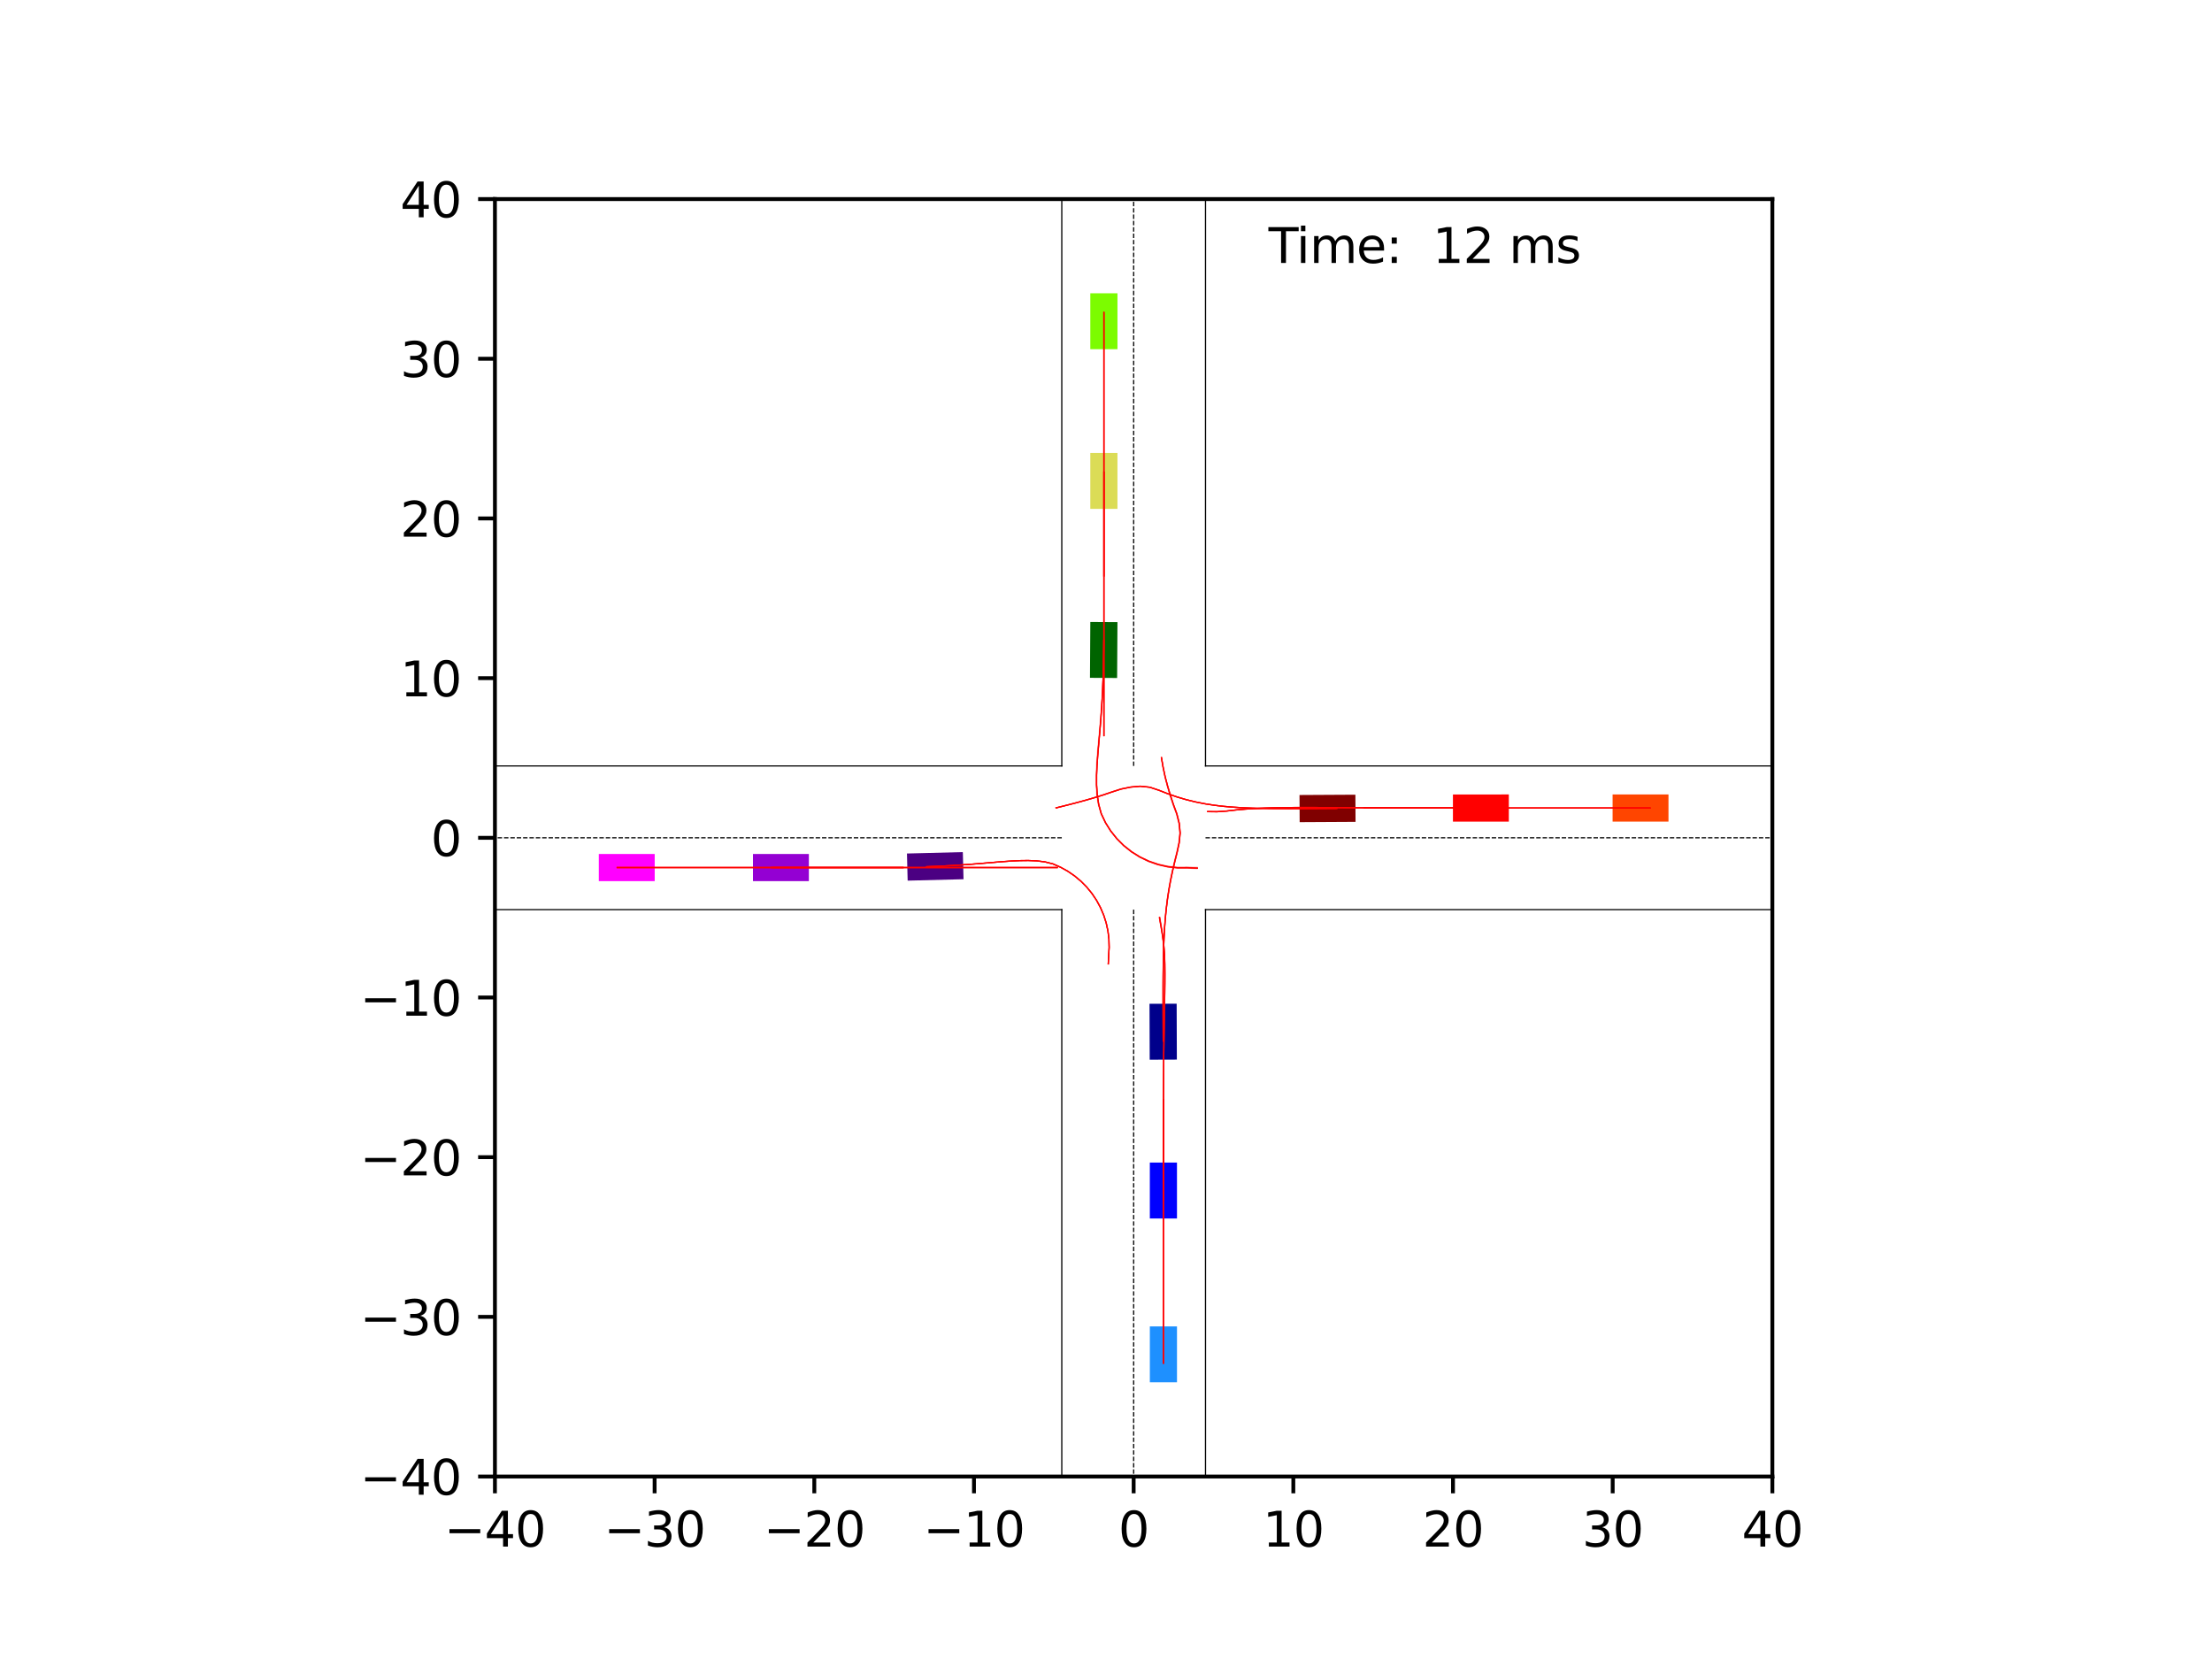 <?xml version="1.0" encoding="utf-8" standalone="no"?>
<!DOCTYPE svg PUBLIC "-//W3C//DTD SVG 1.1//EN"
  "http://www.w3.org/Graphics/SVG/1.1/DTD/svg11.dtd">
<svg xmlns:xlink="http://www.w3.org/1999/xlink" width="460.8pt" height="345.6pt" viewBox="0 0 460.8 345.6" xmlns="http://www.w3.org/2000/svg" version="1.1">
 <defs>
  <style type="text/css">*{stroke-linejoin: round; stroke-linecap: butt}</style>
 </defs>
 <g id="figure_1">
  <g id="patch_1">
   <path d="M 0 345.6 
L 460.8 345.6 
L 460.8 0 
L 0 0 
z
" style="fill: #ffffff"/>
  </g>
  <g id="axes_1">
   <g id="patch_2">
    <path d="M 103.104 307.584 
L 369.216 307.584 
L 369.216 41.472 
L 103.104 41.472 
z
" style="fill: #ffffff"/>
   </g>
   <g id="patch_3">
    <path d="M 245.161 220.734 
L 245.12 209.091 
L 239.465 209.111 
L 239.506 220.754 
z
" clip-path="url(#p05d1e39487)" style="fill: #00008b"/>
   </g>
   <g id="patch_4">
    <path d="M 282.353 165.55 
L 270.711 165.615 
L 270.743 171.27 
L 282.385 171.205 
z
" clip-path="url(#p05d1e39487)" style="fill: #800000"/>
   </g>
   <g id="patch_5">
    <path d="M 227.134 129.561 
L 227.062 141.203 
L 232.717 141.238 
L 232.788 129.596 
z
" clip-path="url(#p05d1e39487)" style="fill: #006400"/>
   </g>
   <g id="patch_6">
    <path d="M 189.081 183.454 
L 200.72 183.159 
L 200.576 177.506 
L 188.938 177.801 
z
" clip-path="url(#p05d1e39487)" style="fill: #4b0082"/>
   </g>
   <g id="patch_7">
    <path d="M 245.187 253.831 
L 245.185 242.188 
L 239.53 242.19 
L 239.532 253.832 
z
" clip-path="url(#p05d1e39487)" style="fill: #0000ff"/>
   </g>
   <g id="patch_8">
    <path d="M 314.315 165.501 
L 302.673 165.503 
L 302.674 171.157 
L 314.316 171.156 
z
" clip-path="url(#p05d1e39487)" style="fill: #ff0000"/>
   </g>
   <g id="patch_9">
    <path d="M 227.132 94.362 
L 227.132 106.004 
L 232.787 106.004 
L 232.787 94.362 
z
" clip-path="url(#p05d1e39487)" style="fill: #dbdc56"/>
   </g>
   <g id="patch_10">
    <path d="M 156.858 183.556 
L 168.5 183.556 
L 168.5 177.901 
L 156.858 177.901 
z
" clip-path="url(#p05d1e39487)" style="fill: #9400d3"/>
   </g>
   <g id="patch_11">
    <path d="M 245.188 287.958 
L 245.188 276.316 
L 239.533 276.316 
L 239.533 287.958 
z
" clip-path="url(#p05d1e39487)" style="fill: #1e90ff"/>
   </g>
   <g id="patch_12">
    <path d="M 347.576 165.5 
L 335.933 165.5 
L 335.933 171.155 
L 347.576 171.155 
z
" clip-path="url(#p05d1e39487)" style="fill: #ff4500"/>
   </g>
   <g id="patch_13">
    <path d="M 227.132 61.098 
L 227.132 72.74 
L 232.787 72.74 
L 232.787 61.098 
z
" clip-path="url(#p05d1e39487)" style="fill: #7cfc00"/>
   </g>
   <g id="patch_14">
    <path d="M 124.744 183.556 
L 136.387 183.556 
L 136.387 177.901 
L 124.744 177.901 
z
" clip-path="url(#p05d1e39487)" style="fill: #ff00ff"/>
   </g>
   <g id="matplotlib.axis_1">
    <g id="xtick_1">
     <g id="line2d_1">
      <defs>
       <path id="me1228e5b6a" d="M 0 0 
L 0 3.5 
" style="stroke: #000000; stroke-width: 0.8"/>
      </defs>
      <g>
       <use xlink:href="#me1228e5b6a" x="103.104" y="307.584" style="stroke: #000000; stroke-width: 0.8"/>
      </g>
     </g>
     <g id="text_1">
      <!-- −40 -->
      <g transform="translate(92.552 322.182) scale(0.1 -0.1)">
       <defs>
        <path id="DejaVuSans-2212" d="M 678 2272 
L 4684 2272 
L 4684 1741 
L 678 1741 
L 678 2272 
z
" transform="scale(0.016)"/>
        <path id="DejaVuSans-34" d="M 2419 4116 
L 825 1625 
L 2419 1625 
L 2419 4116 
z
M 2253 4666 
L 3047 4666 
L 3047 1625 
L 3713 1625 
L 3713 1100 
L 3047 1100 
L 3047 0 
L 2419 0 
L 2419 1100 
L 313 1100 
L 313 1709 
L 2253 4666 
z
" transform="scale(0.016)"/>
        <path id="DejaVuSans-30" d="M 2034 4250 
Q 1547 4250 1301 3770 
Q 1056 3291 1056 2328 
Q 1056 1369 1301 889 
Q 1547 409 2034 409 
Q 2525 409 2770 889 
Q 3016 1369 3016 2328 
Q 3016 3291 2770 3770 
Q 2525 4250 2034 4250 
z
M 2034 4750 
Q 2819 4750 3233 4129 
Q 3647 3509 3647 2328 
Q 3647 1150 3233 529 
Q 2819 -91 2034 -91 
Q 1250 -91 836 529 
Q 422 1150 422 2328 
Q 422 3509 836 4129 
Q 1250 4750 2034 4750 
z
" transform="scale(0.016)"/>
       </defs>
       <use xlink:href="#DejaVuSans-2212"/>
       <use xlink:href="#DejaVuSans-34" x="83.789"/>
       <use xlink:href="#DejaVuSans-30" x="147.412"/>
      </g>
     </g>
    </g>
    <g id="xtick_2">
     <g id="line2d_2">
      <g>
       <use xlink:href="#me1228e5b6a" x="136.368" y="307.584" style="stroke: #000000; stroke-width: 0.8"/>
      </g>
     </g>
     <g id="text_2">
      <!-- −30 -->
      <g transform="translate(125.816 322.182) scale(0.1 -0.1)">
       <defs>
        <path id="DejaVuSans-33" d="M 2597 2516 
Q 3050 2419 3304 2112 
Q 3559 1806 3559 1356 
Q 3559 666 3084 287 
Q 2609 -91 1734 -91 
Q 1441 -91 1130 -33 
Q 819 25 488 141 
L 488 750 
Q 750 597 1062 519 
Q 1375 441 1716 441 
Q 2309 441 2620 675 
Q 2931 909 2931 1356 
Q 2931 1769 2642 2001 
Q 2353 2234 1838 2234 
L 1294 2234 
L 1294 2753 
L 1863 2753 
Q 2328 2753 2575 2939 
Q 2822 3125 2822 3475 
Q 2822 3834 2567 4026 
Q 2313 4219 1838 4219 
Q 1578 4219 1281 4162 
Q 984 4106 628 3988 
L 628 4550 
Q 988 4650 1302 4700 
Q 1616 4750 1894 4750 
Q 2613 4750 3031 4423 
Q 3450 4097 3450 3541 
Q 3450 3153 3228 2886 
Q 3006 2619 2597 2516 
z
" transform="scale(0.016)"/>
       </defs>
       <use xlink:href="#DejaVuSans-2212"/>
       <use xlink:href="#DejaVuSans-33" x="83.789"/>
       <use xlink:href="#DejaVuSans-30" x="147.412"/>
      </g>
     </g>
    </g>
    <g id="xtick_3">
     <g id="line2d_3">
      <g>
       <use xlink:href="#me1228e5b6a" x="169.632" y="307.584" style="stroke: #000000; stroke-width: 0.8"/>
      </g>
     </g>
     <g id="text_3">
      <!-- −20 -->
      <g transform="translate(159.08 322.182) scale(0.1 -0.1)">
       <defs>
        <path id="DejaVuSans-32" d="M 1228 531 
L 3431 531 
L 3431 0 
L 469 0 
L 469 531 
Q 828 903 1448 1529 
Q 2069 2156 2228 2338 
Q 2531 2678 2651 2914 
Q 2772 3150 2772 3378 
Q 2772 3750 2511 3984 
Q 2250 4219 1831 4219 
Q 1534 4219 1204 4116 
Q 875 4013 500 3803 
L 500 4441 
Q 881 4594 1212 4672 
Q 1544 4750 1819 4750 
Q 2544 4750 2975 4387 
Q 3406 4025 3406 3419 
Q 3406 3131 3298 2873 
Q 3191 2616 2906 2266 
Q 2828 2175 2409 1742 
Q 1991 1309 1228 531 
z
" transform="scale(0.016)"/>
       </defs>
       <use xlink:href="#DejaVuSans-2212"/>
       <use xlink:href="#DejaVuSans-32" x="83.789"/>
       <use xlink:href="#DejaVuSans-30" x="147.412"/>
      </g>
     </g>
    </g>
    <g id="xtick_4">
     <g id="line2d_4">
      <g>
       <use xlink:href="#me1228e5b6a" x="202.896" y="307.584" style="stroke: #000000; stroke-width: 0.8"/>
      </g>
     </g>
     <g id="text_4">
      <!-- −10 -->
      <g transform="translate(192.344 322.182) scale(0.1 -0.1)">
       <defs>
        <path id="DejaVuSans-31" d="M 794 531 
L 1825 531 
L 1825 4091 
L 703 3866 
L 703 4441 
L 1819 4666 
L 2450 4666 
L 2450 531 
L 3481 531 
L 3481 0 
L 794 0 
L 794 531 
z
" transform="scale(0.016)"/>
       </defs>
       <use xlink:href="#DejaVuSans-2212"/>
       <use xlink:href="#DejaVuSans-31" x="83.789"/>
       <use xlink:href="#DejaVuSans-30" x="147.412"/>
      </g>
     </g>
    </g>
    <g id="xtick_5">
     <g id="line2d_5">
      <g>
       <use xlink:href="#me1228e5b6a" x="236.16" y="307.584" style="stroke: #000000; stroke-width: 0.8"/>
      </g>
     </g>
     <g id="text_5">
      <!-- 0 -->
      <g transform="translate(232.979 322.182) scale(0.1 -0.1)">
       <use xlink:href="#DejaVuSans-30"/>
      </g>
     </g>
    </g>
    <g id="xtick_6">
     <g id="line2d_6">
      <g>
       <use xlink:href="#me1228e5b6a" x="269.424" y="307.584" style="stroke: #000000; stroke-width: 0.8"/>
      </g>
     </g>
     <g id="text_6">
      <!-- 10 -->
      <g transform="translate(263.062 322.182) scale(0.1 -0.1)">
       <use xlink:href="#DejaVuSans-31"/>
       <use xlink:href="#DejaVuSans-30" x="63.623"/>
      </g>
     </g>
    </g>
    <g id="xtick_7">
     <g id="line2d_7">
      <g>
       <use xlink:href="#me1228e5b6a" x="302.688" y="307.584" style="stroke: #000000; stroke-width: 0.8"/>
      </g>
     </g>
     <g id="text_7">
      <!-- 20 -->
      <g transform="translate(296.325 322.182) scale(0.1 -0.1)">
       <use xlink:href="#DejaVuSans-32"/>
       <use xlink:href="#DejaVuSans-30" x="63.623"/>
      </g>
     </g>
    </g>
    <g id="xtick_8">
     <g id="line2d_8">
      <g>
       <use xlink:href="#me1228e5b6a" x="335.952" y="307.584" style="stroke: #000000; stroke-width: 0.8"/>
      </g>
     </g>
     <g id="text_8">
      <!-- 30 -->
      <g transform="translate(329.589 322.182) scale(0.1 -0.1)">
       <use xlink:href="#DejaVuSans-33"/>
       <use xlink:href="#DejaVuSans-30" x="63.623"/>
      </g>
     </g>
    </g>
    <g id="xtick_9">
     <g id="line2d_9">
      <g>
       <use xlink:href="#me1228e5b6a" x="369.216" y="307.584" style="stroke: #000000; stroke-width: 0.8"/>
      </g>
     </g>
     <g id="text_9">
      <!-- 40 -->
      <g transform="translate(362.853 322.182) scale(0.1 -0.1)">
       <use xlink:href="#DejaVuSans-34"/>
       <use xlink:href="#DejaVuSans-30" x="63.623"/>
      </g>
     </g>
    </g>
   </g>
   <g id="matplotlib.axis_2">
    <g id="ytick_1">
     <g id="line2d_10">
      <defs>
       <path id="m24e41f04d2" d="M 0 0 
L -3.5 0 
" style="stroke: #000000; stroke-width: 0.8"/>
      </defs>
      <g>
       <use xlink:href="#m24e41f04d2" x="103.104" y="307.584" style="stroke: #000000; stroke-width: 0.8"/>
      </g>
     </g>
     <g id="text_10">
      <!-- −40 -->
      <g transform="translate(74.999 311.383) scale(0.1 -0.1)">
       <use xlink:href="#DejaVuSans-2212"/>
       <use xlink:href="#DejaVuSans-34" x="83.789"/>
       <use xlink:href="#DejaVuSans-30" x="147.412"/>
      </g>
     </g>
    </g>
    <g id="ytick_2">
     <g id="line2d_11">
      <g>
       <use xlink:href="#m24e41f04d2" x="103.104" y="274.32" style="stroke: #000000; stroke-width: 0.8"/>
      </g>
     </g>
     <g id="text_11">
      <!-- −30 -->
      <g transform="translate(74.999 278.119) scale(0.1 -0.1)">
       <use xlink:href="#DejaVuSans-2212"/>
       <use xlink:href="#DejaVuSans-33" x="83.789"/>
       <use xlink:href="#DejaVuSans-30" x="147.412"/>
      </g>
     </g>
    </g>
    <g id="ytick_3">
     <g id="line2d_12">
      <g>
       <use xlink:href="#m24e41f04d2" x="103.104" y="241.056" style="stroke: #000000; stroke-width: 0.8"/>
      </g>
     </g>
     <g id="text_12">
      <!-- −20 -->
      <g transform="translate(74.999 244.855) scale(0.1 -0.1)">
       <use xlink:href="#DejaVuSans-2212"/>
       <use xlink:href="#DejaVuSans-32" x="83.789"/>
       <use xlink:href="#DejaVuSans-30" x="147.412"/>
      </g>
     </g>
    </g>
    <g id="ytick_4">
     <g id="line2d_13">
      <g>
       <use xlink:href="#m24e41f04d2" x="103.104" y="207.792" style="stroke: #000000; stroke-width: 0.8"/>
      </g>
     </g>
     <g id="text_13">
      <!-- −10 -->
      <g transform="translate(74.999 211.591) scale(0.1 -0.1)">
       <use xlink:href="#DejaVuSans-2212"/>
       <use xlink:href="#DejaVuSans-31" x="83.789"/>
       <use xlink:href="#DejaVuSans-30" x="147.412"/>
      </g>
     </g>
    </g>
    <g id="ytick_5">
     <g id="line2d_14">
      <g>
       <use xlink:href="#m24e41f04d2" x="103.104" y="174.528" style="stroke: #000000; stroke-width: 0.8"/>
      </g>
     </g>
     <g id="text_14">
      <!-- 0 -->
      <g transform="translate(89.742 178.327) scale(0.1 -0.1)">
       <use xlink:href="#DejaVuSans-30"/>
      </g>
     </g>
    </g>
    <g id="ytick_6">
     <g id="line2d_15">
      <g>
       <use xlink:href="#m24e41f04d2" x="103.104" y="141.264" style="stroke: #000000; stroke-width: 0.8"/>
      </g>
     </g>
     <g id="text_15">
      <!-- 10 -->
      <g transform="translate(83.379 145.063) scale(0.1 -0.1)">
       <use xlink:href="#DejaVuSans-31"/>
       <use xlink:href="#DejaVuSans-30" x="63.623"/>
      </g>
     </g>
    </g>
    <g id="ytick_7">
     <g id="line2d_16">
      <g>
       <use xlink:href="#m24e41f04d2" x="103.104" y="108" style="stroke: #000000; stroke-width: 0.8"/>
      </g>
     </g>
     <g id="text_16">
      <!-- 20 -->
      <g transform="translate(83.379 111.799) scale(0.1 -0.1)">
       <use xlink:href="#DejaVuSans-32"/>
       <use xlink:href="#DejaVuSans-30" x="63.623"/>
      </g>
     </g>
    </g>
    <g id="ytick_8">
     <g id="line2d_17">
      <g>
       <use xlink:href="#m24e41f04d2" x="103.104" y="74.736" style="stroke: #000000; stroke-width: 0.8"/>
      </g>
     </g>
     <g id="text_17">
      <!-- 30 -->
      <g transform="translate(83.379 78.535) scale(0.1 -0.1)">
       <use xlink:href="#DejaVuSans-33"/>
       <use xlink:href="#DejaVuSans-30" x="63.623"/>
      </g>
     </g>
    </g>
    <g id="ytick_9">
     <g id="line2d_18">
      <g>
       <use xlink:href="#m24e41f04d2" x="103.104" y="41.472" style="stroke: #000000; stroke-width: 0.8"/>
      </g>
     </g>
     <g id="text_18">
      <!-- 40 -->
      <g transform="translate(83.379 45.271) scale(0.1 -0.1)">
       <use xlink:href="#DejaVuSans-34"/>
       <use xlink:href="#DejaVuSans-30" x="63.623"/>
      </g>
     </g>
    </g>
   </g>
   <g id="line2d_19">
    <path d="M 251.129 346.6 
L 251.129 189.497 
" clip-path="url(#p05d1e39487)" style="fill: none; stroke: #000000; stroke-width: 0.25; stroke-linecap: square"/>
   </g>
   <g id="line2d_20">
    <path d="M 251.129 189.497 
L 417.449 189.497 
" clip-path="url(#p05d1e39487)" style="fill: none; stroke: #000000; stroke-width: 0.25; stroke-linecap: square"/>
   </g>
   <g id="line2d_21">
    <path d="M 417.449 159.559 
L 251.129 159.559 
" clip-path="url(#p05d1e39487)" style="fill: none; stroke: #000000; stroke-width: 0.25; stroke-linecap: square"/>
   </g>
   <g id="line2d_22">
    <path d="M 251.129 159.559 
L 251.129 -1 
" clip-path="url(#p05d1e39487)" style="fill: none; stroke: #000000; stroke-width: 0.25; stroke-linecap: square"/>
   </g>
   <g id="line2d_23">
    <path d="M 221.191 -1 
L 221.191 159.559 
" clip-path="url(#p05d1e39487)" style="fill: none; stroke: #000000; stroke-width: 0.25; stroke-linecap: square"/>
   </g>
   <g id="line2d_24">
    <path d="M 221.191 159.559 
L 54.871 159.559 
" clip-path="url(#p05d1e39487)" style="fill: none; stroke: #000000; stroke-width: 0.25; stroke-linecap: square"/>
   </g>
   <g id="line2d_25">
    <path d="M 54.871 189.497 
L 221.191 189.497 
" clip-path="url(#p05d1e39487)" style="fill: none; stroke: #000000; stroke-width: 0.25; stroke-linecap: square"/>
   </g>
   <g id="line2d_26">
    <path d="M 221.191 189.497 
L 221.191 346.6 
" clip-path="url(#p05d1e39487)" style="fill: none; stroke: #000000; stroke-width: 0.25; stroke-linecap: square"/>
   </g>
   <g id="line2d_27">
    <path d="M 251.129 174.528 
L 417.449 174.528 
" clip-path="url(#p05d1e39487)" style="fill: none; stroke-dasharray: 0.925,0.4; stroke-dashoffset: 0; stroke: #000000; stroke-width: 0.25"/>
   </g>
   <g id="line2d_28">
    <path d="M 236.16 159.559 
L 236.16 -1 
" clip-path="url(#p05d1e39487)" style="fill: none; stroke-dasharray: 0.925,0.4; stroke-dashoffset: 0; stroke: #000000; stroke-width: 0.25"/>
   </g>
   <g id="line2d_29">
    <path d="M 221.191 174.528 
L 54.871 174.528 
" clip-path="url(#p05d1e39487)" style="fill: none; stroke-dasharray: 0.925,0.4; stroke-dashoffset: 0; stroke: #000000; stroke-width: 0.25"/>
   </g>
   <g id="line2d_30">
    <path d="M 236.16 189.497 
L 236.16 346.6 
" clip-path="url(#p05d1e39487)" style="fill: none; stroke-dasharray: 0.925,0.4; stroke-dashoffset: 0; stroke: #000000; stroke-width: 0.25"/>
   </g>
   <g id="line2d_31">
    <path d="M 242.321 216.852 
L 242.313 214.922 
L 242.305 212.986 
L 242.297 211.044 
L 242.291 209.095 
L 242.287 207.141 
L 242.288 205.181 
L 242.295 203.217 
L 242.313 201.248 
L 242.343 199.275 
L 242.392 197.298 
L 242.465 195.318 
L 242.568 193.335 
L 242.709 191.351 
L 242.896 189.367 
L 243.131 187.385 
L 243.42 185.406 
L 243.766 183.434 
L 244.168 181.468 
L 244.619 179.51 
L 245.108 177.558 
L 245.537 175.589 
L 245.745 173.581 
L 245.564 171.569 
L 245.075 169.608 
L 244.372 167.711 
L 243.741 165.788 
L 243.167 163.847 
L 242.658 161.887 
L 242.256 159.903 
L 241.932 157.904 
" clip-path="url(#p05d1e39487)" style="fill: none; stroke: #ff0000; stroke-opacity: 0.2; stroke-width: 0.25; stroke-linecap: square"/>
   </g>
   <g id="line2d_32">
    <path d="M 242.321 216.852 
L 242.313 214.922 
L 242.306 212.986 
L 242.3 211.042 
L 242.296 209.092 
L 242.295 207.136 
L 242.298 205.174 
L 242.31 203.207 
L 242.332 201.235 
L 242.368 199.259 
L 242.424 197.279 
L 242.505 195.295 
L 242.617 193.309 
L 242.768 191.321 
L 242.965 189.334 
L 243.212 187.348 
L 243.513 185.366 
L 243.87 183.39 
L 244.281 181.421 
L 244.739 179.46 
L 245.231 177.503 
L 245.653 175.527 
L 245.851 173.514 
L 245.66 171.497 
L 245.165 169.532 
L 244.461 167.631 
L 243.819 165.707 
L 243.232 163.765 
L 242.707 161.805 
L 242.284 159.821 
L 241.939 157.821 
" clip-path="url(#p05d1e39487)" style="fill: none; stroke: #ff0000; stroke-opacity: 0.4; stroke-width: 0.25; stroke-linecap: square"/>
   </g>
   <g id="line2d_33">
    <path d="M 242.321 216.852 
L 242.313 214.922 
L 242.305 212.986 
L 242.298 211.043 
L 242.292 209.093 
L 242.289 207.138 
L 242.291 205.178 
L 242.301 203.212 
L 242.32 201.241 
L 242.354 199.267 
L 242.406 197.288 
L 242.484 195.306 
L 242.592 193.322 
L 242.74 191.336 
L 242.933 189.35 
L 243.176 187.367 
L 243.474 185.387 
L 243.827 183.413 
L 244.236 181.447 
L 244.692 179.487 
L 245.184 177.533 
L 245.607 175.561 
L 245.808 173.55 
L 245.617 171.537 
L 245.122 169.575 
L 244.421 167.675 
L 243.796 165.749 
L 243.225 163.805 
L 242.713 161.844 
L 242.299 159.86 
L 241.959 157.862 
" clip-path="url(#p05d1e39487)" style="fill: none; stroke: #ff0000; stroke-opacity: 0.6; stroke-width: 0.25; stroke-linecap: square"/>
   </g>
   <g id="line2d_34">
    <path d="M 242.321 216.852 
L 242.313 214.922 
L 242.306 212.986 
L 242.299 211.042 
L 242.294 209.092 
L 242.293 207.136 
L 242.296 205.174 
L 242.307 203.207 
L 242.329 201.236 
L 242.365 199.259 
L 242.421 197.279 
L 242.502 195.295 
L 242.615 193.309 
L 242.767 191.322 
L 242.965 189.334 
L 243.214 187.349 
L 243.517 185.368 
L 243.876 183.392 
L 244.29 181.424 
L 244.751 179.463 
L 245.246 177.508 
L 245.668 175.532 
L 245.867 173.519 
L 245.672 171.504 
L 245.177 169.539 
L 244.474 167.637 
L 243.834 165.713 
L 243.248 163.771 
L 242.724 161.811 
L 242.3 159.827 
L 241.951 157.829 
" clip-path="url(#p05d1e39487)" style="fill: none; stroke: #ff0000; stroke-opacity: 0.8; stroke-width: 0.25; stroke-linecap: square"/>
   </g>
   <g id="line2d_35">
    <path d="M 242.321 216.852 
L 242.313 214.922 
L 242.305 212.986 
L 242.298 211.042 
L 242.293 209.093 
L 242.291 207.137 
L 242.293 205.176 
L 242.303 203.209 
L 242.324 201.238 
L 242.359 199.263 
L 242.413 197.283 
L 242.492 195.3 
L 242.603 193.315 
L 242.753 191.328 
L 242.949 189.342 
L 243.195 187.357 
L 243.496 185.377 
L 243.853 183.402 
L 244.265 181.435 
L 244.725 179.475 
L 245.219 177.52 
L 245.643 175.546 
L 245.844 173.535 
L 245.653 171.52 
L 245.159 169.556 
L 244.46 167.655 
L 243.827 165.729 
L 243.248 163.786 
L 242.729 161.826 
L 242.308 159.843 
L 241.961 157.845 
" clip-path="url(#p05d1e39487)" style="fill: none; stroke: #ff0000; stroke-width: 0.25; stroke-linecap: square"/>
   </g>
   <g id="line2d_36">
    <path d="M 278.48 168.397 
L 276.548 168.41 
L 274.609 168.423 
L 272.664 168.435 
L 270.713 168.444 
L 268.757 168.45 
L 266.796 168.448 
L 264.83 168.436 
L 262.86 168.408 
L 260.887 168.357 
L 258.911 168.277 
L 256.932 168.157 
L 254.955 167.988 
L 252.979 167.756 
L 251.011 167.449 
L 249.054 167.06 
L 247.114 166.583 
L 245.196 166.012 
L 243.304 165.35 
L 241.439 164.607 
L 239.532 163.972 
L 237.531 163.761 
L 235.525 163.939 
L 233.549 164.337 
L 231.63 164.953 
L 229.722 165.608 
L 227.796 166.209 
L 225.858 166.771 
L 223.911 167.3 
L 221.957 167.804 
L 220 168.295 
" clip-path="url(#p05d1e39487)" style="fill: none; stroke: #ff0000; stroke-opacity: 0.2; stroke-width: 0.25; stroke-linecap: square"/>
   </g>
   <g id="line2d_37">
    <path d="M 278.48 168.397 
L 276.548 168.409 
L 274.609 168.421 
L 272.664 168.432 
L 270.712 168.44 
L 268.756 168.444 
L 266.795 168.442 
L 264.829 168.428 
L 262.858 168.399 
L 260.884 168.347 
L 258.908 168.267 
L 256.929 168.147 
L 254.951 167.977 
L 252.975 167.747 
L 251.006 167.442 
L 249.048 167.057 
L 247.106 166.584 
L 245.185 166.02 
L 243.29 165.366 
L 241.422 164.632 
L 239.516 163.993 
L 237.516 163.771 
L 235.51 163.946 
L 233.534 164.342 
L 231.614 164.955 
L 229.706 165.609 
L 227.78 166.209 
L 225.842 166.771 
L 223.895 167.301 
L 221.942 167.808 
L 219.985 168.301 
" clip-path="url(#p05d1e39487)" style="fill: none; stroke: #ff0000; stroke-opacity: 0.4; stroke-width: 0.25; stroke-linecap: square"/>
   </g>
   <g id="line2d_38">
    <path d="M 278.48 168.397 
L 276.548 168.41 
L 274.609 168.422 
L 272.664 168.433 
L 270.713 168.441 
L 268.757 168.446 
L 266.797 168.443 
L 264.831 168.43 
L 262.862 168.4 
L 260.889 168.349 
L 258.913 168.268 
L 256.935 168.147 
L 254.958 167.978 
L 252.983 167.746 
L 251.016 167.441 
L 249.059 167.055 
L 247.118 166.581 
L 245.199 166.016 
L 243.306 165.362 
L 241.438 164.63 
L 239.532 163.997 
L 237.531 163.79 
L 235.527 163.971 
L 233.554 164.375 
L 231.636 164.994 
L 229.727 165.641 
L 227.801 166.234 
L 225.862 166.79 
L 223.915 167.313 
L 221.96 167.812 
L 220.003 168.298 
" clip-path="url(#p05d1e39487)" style="fill: none; stroke: #ff0000; stroke-opacity: 0.6; stroke-width: 0.25; stroke-linecap: square"/>
   </g>
   <g id="line2d_39">
    <path d="M 278.48 168.397 
L 276.548 168.41 
L 274.609 168.423 
L 272.664 168.434 
L 270.713 168.444 
L 268.757 168.449 
L 266.796 168.447 
L 264.831 168.435 
L 262.861 168.406 
L 260.888 168.355 
L 258.911 168.275 
L 256.934 168.155 
L 254.956 167.985 
L 252.981 167.753 
L 251.013 167.446 
L 249.056 167.059 
L 247.116 166.584 
L 245.197 166.016 
L 243.304 165.359 
L 241.437 164.622 
L 239.531 163.987 
L 237.53 163.778 
L 235.525 163.96 
L 233.551 164.36 
L 231.631 164.976 
L 229.722 165.624 
L 227.796 166.22 
L 225.857 166.779 
L 223.91 167.306 
L 221.956 167.809 
L 219.999 168.3 
" clip-path="url(#p05d1e39487)" style="fill: none; stroke: #ff0000; stroke-opacity: 0.8; stroke-width: 0.25; stroke-linecap: square"/>
   </g>
   <g id="line2d_40">
    <path d="M 278.48 168.397 
L 276.548 168.41 
L 274.609 168.422 
L 272.664 168.434 
L 270.713 168.443 
L 268.758 168.448 
L 266.797 168.446 
L 264.832 168.433 
L 262.862 168.405 
L 260.89 168.354 
L 258.914 168.273 
L 256.937 168.154 
L 254.959 167.985 
L 252.985 167.754 
L 251.018 167.449 
L 249.061 167.063 
L 247.121 166.59 
L 245.202 166.024 
L 243.309 165.369 
L 241.443 164.635 
L 239.537 164.003 
L 237.536 163.798 
L 235.532 163.98 
L 233.559 164.383 
L 231.642 165.003 
L 229.732 165.647 
L 227.805 166.239 
L 225.867 166.793 
L 223.919 167.315 
L 221.965 167.812 
L 220.007 168.298 
" clip-path="url(#p05d1e39487)" style="fill: none; stroke: #ff0000; stroke-width: 0.25; stroke-linecap: square"/>
   </g>
   <g id="line2d_41">
    <path d="M 229.947 133.411 
L 229.918 135.399 
L 229.877 137.391 
L 229.822 139.384 
L 229.749 141.38 
L 229.658 143.377 
L 229.546 145.376 
L 229.414 147.377 
L 229.26 149.38 
L 229.089 151.384 
L 228.905 153.39 
L 228.718 155.398 
L 228.541 157.411 
L 228.393 159.43 
L 228.302 161.455 
L 228.304 163.486 
L 228.44 165.515 
L 228.758 167.527 
L 229.322 169.488 
L 230.217 171.324 
L 231.316 173.049 
L 232.602 174.641 
L 234.061 176.081 
L 235.673 177.349 
L 237.419 178.429 
L 239.277 179.308 
L 241.223 179.971 
L 243.233 180.411 
L 245.28 180.621 
L 247.338 180.598 
L 249.397 180.635 
" clip-path="url(#p05d1e39487)" style="fill: none; stroke: #ff0000; stroke-opacity: 0.2; stroke-width: 0.25; stroke-linecap: square"/>
   </g>
   <g id="line2d_42">
    <path d="M 229.947 133.411 
L 229.927 135.4 
L 229.897 137.391 
L 229.854 139.385 
L 229.796 141.381 
L 229.72 143.379 
L 229.623 145.379 
L 229.505 147.381 
L 229.366 149.384 
L 229.208 151.389 
L 229.036 153.396 
L 228.858 155.406 
L 228.687 157.419 
L 228.542 159.438 
L 228.45 161.463 
L 228.446 163.493 
L 228.569 165.524 
L 228.867 167.539 
L 229.404 169.507 
L 230.261 171.361 
L 231.339 173.099 
L 232.607 174.707 
L 234.048 176.164 
L 235.646 177.451 
L 237.378 178.553 
L 239.225 179.454 
L 241.163 180.143 
L 243.167 180.609 
L 245.212 180.846 
L 247.271 180.849 
L 249.329 180.936 
" clip-path="url(#p05d1e39487)" style="fill: none; stroke: #ff0000; stroke-opacity: 0.4; stroke-width: 0.25; stroke-linecap: square"/>
   </g>
   <g id="line2d_43">
    <path d="M 229.947 133.411 
L 229.924 135.4 
L 229.892 137.391 
L 229.846 139.385 
L 229.785 141.381 
L 229.705 143.379 
L 229.605 145.38 
L 229.484 147.382 
L 229.342 149.385 
L 229.181 151.391 
L 229.007 153.398 
L 228.828 155.408 
L 228.658 157.423 
L 228.514 159.442 
L 228.425 161.468 
L 228.426 163.5 
L 228.557 165.53 
L 228.866 167.544 
L 229.417 169.509 
L 230.294 171.355 
L 231.385 173.086 
L 232.666 174.684 
L 234.119 176.13 
L 235.727 177.405 
L 237.469 178.493 
L 239.323 179.379 
L 241.267 180.053 
L 243.275 180.503 
L 245.321 180.725 
L 247.381 180.713 
L 249.438 180.803 
" clip-path="url(#p05d1e39487)" style="fill: none; stroke: #ff0000; stroke-opacity: 0.6; stroke-width: 0.25; stroke-linecap: square"/>
   </g>
   <g id="line2d_44">
    <path d="M 229.947 133.411 
L 229.926 135.4 
L 229.896 137.391 
L 229.852 139.385 
L 229.793 141.382 
L 229.716 143.38 
L 229.619 145.381 
L 229.5 147.384 
L 229.36 149.389 
L 229.202 151.395 
L 229.03 153.403 
L 228.851 155.414 
L 228.681 157.429 
L 228.537 159.45 
L 228.446 161.477 
L 228.444 163.509 
L 228.57 165.541 
L 228.873 167.557 
L 229.416 169.525 
L 230.284 171.377 
L 231.369 173.112 
L 232.643 174.717 
L 234.091 176.17 
L 235.694 177.452 
L 237.434 178.546 
L 239.288 179.436 
L 241.232 180.112 
L 243.24 180.565 
L 245.288 180.79 
L 247.348 180.784 
L 249.406 180.881 
" clip-path="url(#p05d1e39487)" style="fill: none; stroke: #ff0000; stroke-opacity: 0.8; stroke-width: 0.25; stroke-linecap: square"/>
   </g>
   <g id="line2d_45">
    <path d="M 229.947 133.411 
L 229.925 135.4 
L 229.894 137.391 
L 229.85 139.385 
L 229.79 141.381 
L 229.712 143.38 
L 229.614 145.381 
L 229.495 147.383 
L 229.354 149.387 
L 229.196 151.393 
L 229.023 153.401 
L 228.845 155.412 
L 228.675 157.427 
L 228.532 159.447 
L 228.443 161.474 
L 228.443 163.505 
L 228.572 165.536 
L 228.879 167.551 
L 229.427 169.518 
L 230.301 171.366 
L 231.389 173.099 
L 232.666 174.701 
L 234.116 176.15 
L 235.721 177.429 
L 237.461 178.521 
L 239.315 179.411 
L 241.258 180.087 
L 243.265 180.539 
L 245.312 180.761 
L 247.372 180.75 
L 249.429 180.851 
" clip-path="url(#p05d1e39487)" style="fill: none; stroke: #ff0000; stroke-width: 0.25; stroke-linecap: square"/>
   </g>
   <g id="line2d_46">
    <path d="M 193.043 180.55 
L 194.829 180.48 
L 196.61 180.398 
L 198.387 180.301 
L 200.159 180.189 
L 201.926 180.062 
L 203.689 179.923 
L 205.447 179.776 
L 207.201 179.627 
L 208.951 179.484 
L 210.7 179.362 
L 212.446 179.279 
L 214.191 179.257 
L 215.931 179.33 
L 217.655 179.542 
L 219.337 179.965 
L 220.922 180.661 
L 222.433 181.501 
L 223.854 182.478 
L 225.176 183.584 
L 226.385 184.808 
L 227.472 186.139 
L 228.429 187.565 
L 229.246 189.073 
L 229.916 190.651 
L 230.435 192.284 
L 230.798 193.958 
L 231.001 195.658 
L 231.044 197.369 
L 230.974 199.079 
L 230.872 200.787 
" clip-path="url(#p05d1e39487)" style="fill: none; stroke: #ff0000; stroke-opacity: 0.2; stroke-width: 0.25; stroke-linecap: square"/>
   </g>
   <g id="line2d_47">
    <path d="M 193.043 180.55 
L 194.829 180.48 
L 196.61 180.398 
L 198.387 180.302 
L 200.159 180.19 
L 201.927 180.064 
L 203.69 179.926 
L 205.448 179.779 
L 207.202 179.63 
L 208.953 179.487 
L 210.701 179.365 
L 212.448 179.28 
L 214.193 179.257 
L 215.933 179.329 
L 217.658 179.541 
L 219.341 179.964 
L 220.926 180.66 
L 222.437 181.5 
L 223.859 182.478 
L 225.181 183.584 
L 226.39 184.808 
L 227.478 186.14 
L 228.434 187.566 
L 229.251 189.075 
L 229.921 190.654 
L 230.44 192.287 
L 230.802 193.962 
L 231.007 195.662 
L 231.05 197.374 
L 230.957 199.083 
L 230.868 200.793 
" clip-path="url(#p05d1e39487)" style="fill: none; stroke: #ff0000; stroke-opacity: 0.4; stroke-width: 0.25; stroke-linecap: square"/>
   </g>
   <g id="line2d_48">
    <path d="M 193.043 180.55 
L 194.829 180.48 
L 196.61 180.399 
L 198.387 180.302 
L 200.159 180.191 
L 201.927 180.065 
L 203.69 179.927 
L 205.448 179.78 
L 207.202 179.63 
L 208.953 179.488 
L 210.702 179.365 
L 212.449 179.28 
L 214.194 179.257 
L 215.934 179.329 
L 217.659 179.541 
L 219.341 179.964 
L 220.928 180.659 
L 222.438 181.499 
L 223.861 182.477 
L 225.183 183.583 
L 226.393 184.807 
L 227.481 186.138 
L 228.438 187.564 
L 229.255 189.073 
L 229.927 190.651 
L 230.446 192.285 
L 230.81 193.959 
L 231.013 195.66 
L 231.056 197.371 
L 230.959 199.081 
L 230.872 200.791 
" clip-path="url(#p05d1e39487)" style="fill: none; stroke: #ff0000; stroke-opacity: 0.6; stroke-width: 0.25; stroke-linecap: square"/>
   </g>
   <g id="line2d_49">
    <path d="M 193.043 180.55 
L 194.829 180.48 
L 196.61 180.399 
L 198.387 180.303 
L 200.159 180.191 
L 201.927 180.066 
L 203.69 179.927 
L 205.448 179.781 
L 207.202 179.631 
L 208.953 179.489 
L 210.702 179.366 
L 212.449 179.281 
L 214.194 179.258 
L 215.934 179.329 
L 217.66 179.541 
L 219.342 179.964 
L 220.929 180.658 
L 222.44 181.497 
L 223.862 182.475 
L 225.184 183.582 
L 226.393 184.806 
L 227.48 186.138 
L 228.436 187.565 
L 229.253 189.075 
L 229.924 190.653 
L 230.443 192.287 
L 230.807 193.961 
L 231.011 195.662 
L 231.055 197.374 
L 230.954 199.083 
L 230.869 200.793 
" clip-path="url(#p05d1e39487)" style="fill: none; stroke: #ff0000; stroke-opacity: 0.8; stroke-width: 0.25; stroke-linecap: square"/>
   </g>
   <g id="line2d_50">
    <path d="M 193.043 180.55 
L 194.829 180.48 
L 196.61 180.399 
L 198.387 180.303 
L 200.159 180.192 
L 201.927 180.066 
L 203.69 179.928 
L 205.448 179.781 
L 207.203 179.632 
L 208.954 179.489 
L 210.702 179.366 
L 212.449 179.281 
L 214.195 179.258 
L 215.935 179.329 
L 217.66 179.54 
L 219.343 179.963 
L 220.93 180.655 
L 222.442 181.495 
L 223.864 182.472 
L 225.186 183.579 
L 226.395 184.804 
L 227.483 186.136 
L 228.439 187.563 
L 229.256 189.072 
L 229.927 190.651 
L 230.447 192.284 
L 230.811 193.958 
L 231.017 195.659 
L 231.062 197.371 
L 230.957 199.08 
L 230.874 200.791 
" clip-path="url(#p05d1e39487)" style="fill: none; stroke: #ff0000; stroke-width: 0.25; stroke-linecap: square"/>
   </g>
   <g id="line2d_51">
    <path d="M 242.359 249.956 
L 242.358 248.01 
L 242.358 246.061 
L 242.357 244.108 
L 242.356 242.153 
L 242.356 240.195 
L 242.357 238.235 
L 242.357 236.274 
L 242.359 234.312 
L 242.362 232.35 
L 242.366 230.386 
L 242.373 228.423 
L 242.381 226.459 
L 242.392 224.496 
L 242.405 222.534 
L 242.422 220.572 
L 242.443 218.611 
L 242.467 216.651 
L 242.494 214.692 
L 242.524 212.734 
L 242.556 210.777 
L 242.587 208.822 
L 242.614 206.867 
L 242.633 204.914 
L 242.639 202.962 
L 242.624 201.01 
L 242.579 199.06 
L 242.416 197.117 
L 242.188 195.181 
L 241.894 193.254 
L 241.576 191.331 
" clip-path="url(#p05d1e39487)" style="fill: none; stroke: #ff0000; stroke-opacity: 0.2; stroke-width: 0.25; stroke-linecap: square"/>
   </g>
   <g id="line2d_52">
    <path d="M 242.359 249.956 
L 242.359 248.01 
L 242.358 246.06 
L 242.358 244.106 
L 242.358 242.149 
L 242.358 240.189 
L 242.358 238.227 
L 242.359 236.263 
L 242.361 234.297 
L 242.364 232.33 
L 242.368 230.361 
L 242.374 228.392 
L 242.382 226.423 
L 242.393 224.453 
L 242.407 222.484 
L 242.424 220.514 
L 242.444 218.545 
L 242.469 216.577 
L 242.496 214.609 
L 242.527 212.641 
L 242.56 210.675 
L 242.592 208.709 
L 242.621 206.743 
L 242.643 204.779 
L 242.651 202.815 
L 242.638 200.852 
L 242.594 198.89 
L 242.444 196.933 
L 242.227 194.983 
L 241.941 193.043 
L 241.623 191.107 
" clip-path="url(#p05d1e39487)" style="fill: none; stroke: #ff0000; stroke-opacity: 0.4; stroke-width: 0.25; stroke-linecap: square"/>
   </g>
   <g id="line2d_53">
    <path d="M 242.359 249.956 
L 242.359 248.01 
L 242.358 246.06 
L 242.357 244.107 
L 242.357 242.15 
L 242.357 240.191 
L 242.358 238.23 
L 242.359 236.267 
L 242.361 234.302 
L 242.364 232.337 
L 242.369 230.37 
L 242.376 228.403 
L 242.385 226.436 
L 242.397 224.469 
L 242.412 222.501 
L 242.43 220.535 
L 242.453 218.568 
L 242.479 216.603 
L 242.51 214.638 
L 242.543 212.674 
L 242.578 210.711 
L 242.612 208.748 
L 242.642 206.787 
L 242.664 204.826 
L 242.669 202.866 
L 242.651 200.907 
L 242.598 198.949 
L 242.429 196.999 
L 242.186 195.056 
L 241.866 193.125 
L 241.525 191.198 
" clip-path="url(#p05d1e39487)" style="fill: none; stroke: #ff0000; stroke-opacity: 0.6; stroke-width: 0.25; stroke-linecap: square"/>
   </g>
   <g id="line2d_54">
    <path d="M 242.359 249.956 
L 242.359 248.01 
L 242.358 246.06 
L 242.358 244.106 
L 242.357 242.15 
L 242.357 240.19 
L 242.358 238.228 
L 242.359 236.264 
L 242.361 234.298 
L 242.364 232.331 
L 242.369 230.363 
L 242.375 228.395 
L 242.384 226.426 
L 242.395 224.456 
L 242.41 222.487 
L 242.428 220.518 
L 242.45 218.55 
L 242.476 216.582 
L 242.506 214.615 
L 242.539 212.648 
L 242.573 210.682 
L 242.607 208.717 
L 242.638 206.752 
L 242.66 204.788 
L 242.668 202.825 
L 242.653 200.863 
L 242.604 198.901 
L 242.443 196.947 
L 242.21 195 
L 241.901 193.063 
L 241.568 191.131 
" clip-path="url(#p05d1e39487)" style="fill: none; stroke: #ff0000; stroke-opacity: 0.8; stroke-width: 0.25; stroke-linecap: square"/>
   </g>
   <g id="line2d_55">
    <path d="M 242.359 249.956 
L 242.359 248.01 
L 242.358 246.06 
L 242.358 244.107 
L 242.357 242.15 
L 242.357 240.19 
L 242.358 238.229 
L 242.359 236.265 
L 242.361 234.3 
L 242.364 232.334 
L 242.369 230.366 
L 242.376 228.398 
L 242.384 226.43 
L 242.396 224.462 
L 242.411 222.494 
L 242.43 220.526 
L 242.452 218.558 
L 242.478 216.591 
L 242.509 214.625 
L 242.542 212.659 
L 242.577 210.695 
L 242.611 208.731 
L 242.642 206.768 
L 242.664 204.805 
L 242.671 202.843 
L 242.654 200.882 
L 242.603 198.922 
L 242.436 196.97 
L 242.197 195.025 
L 241.88 193.091 
L 241.542 191.161 
" clip-path="url(#p05d1e39487)" style="fill: none; stroke: #ff0000; stroke-width: 0.25; stroke-linecap: square"/>
   </g>
   <g id="line2d_56">
    <path d="M 310.477 168.329 
L 308.495 168.329 
L 306.514 168.329 
L 304.534 168.329 
L 302.556 168.328 
L 300.58 168.327 
L 298.604 168.326 
L 296.63 168.323 
L 294.658 168.32 
L 292.687 168.316 
L 290.717 168.31 
L 288.748 168.303 
L 286.781 168.295 
L 284.815 168.285 
L 282.85 168.275 
L 280.887 168.263 
L 278.925 168.25 
L 276.964 168.238 
L 275.004 168.228 
L 273.045 168.22 
L 271.087 168.219 
L 269.13 168.225 
L 267.174 168.244 
L 265.219 168.28 
L 263.266 168.337 
L 261.314 168.423 
L 259.364 168.544 
L 257.417 168.707 
L 255.476 168.919 
L 253.528 169.057 
L 251.575 169.038 
" clip-path="url(#p05d1e39487)" style="fill: none; stroke: #ff0000; stroke-opacity: 0.2; stroke-width: 0.25; stroke-linecap: square"/>
   </g>
   <g id="line2d_57">
    <path d="M 310.477 168.329 
L 308.495 168.329 
L 306.514 168.329 
L 304.534 168.329 
L 302.557 168.328 
L 300.58 168.327 
L 298.605 168.326 
L 296.631 168.323 
L 294.659 168.32 
L 292.688 168.315 
L 290.718 168.309 
L 288.75 168.302 
L 286.783 168.293 
L 284.817 168.283 
L 282.853 168.271 
L 280.889 168.258 
L 278.928 168.245 
L 276.967 168.233 
L 275.007 168.222 
L 273.049 168.214 
L 271.091 168.212 
L 269.135 168.219 
L 267.18 168.24 
L 265.225 168.277 
L 263.272 168.338 
L 261.321 168.428 
L 259.372 168.555 
L 257.426 168.726 
L 255.486 168.949 
L 253.539 169.096 
L 251.586 169.083 
" clip-path="url(#p05d1e39487)" style="fill: none; stroke: #ff0000; stroke-opacity: 0.4; stroke-width: 0.25; stroke-linecap: square"/>
   </g>
   <g id="line2d_58">
    <path d="M 310.477 168.329 
L 308.495 168.329 
L 306.514 168.329 
L 304.534 168.329 
L 302.556 168.328 
L 300.58 168.327 
L 298.605 168.325 
L 296.631 168.323 
L 294.658 168.319 
L 292.687 168.315 
L 290.717 168.309 
L 288.748 168.302 
L 286.781 168.293 
L 284.815 168.283 
L 282.851 168.271 
L 280.887 168.259 
L 278.925 168.246 
L 276.964 168.234 
L 275.004 168.223 
L 273.045 168.216 
L 271.088 168.215 
L 269.131 168.223 
L 267.175 168.244 
L 265.22 168.282 
L 263.266 168.344 
L 261.314 168.435 
L 259.365 168.563 
L 257.419 168.734 
L 255.479 168.957 
L 253.53 169.093 
L 251.577 169.068 
" clip-path="url(#p05d1e39487)" style="fill: none; stroke: #ff0000; stroke-opacity: 0.6; stroke-width: 0.25; stroke-linecap: square"/>
   </g>
   <g id="line2d_59">
    <path d="M 310.477 168.329 
L 308.495 168.329 
L 306.514 168.329 
L 304.534 168.329 
L 302.557 168.328 
L 300.58 168.327 
L 298.605 168.325 
L 296.631 168.323 
L 294.659 168.319 
L 292.688 168.315 
L 290.718 168.309 
L 288.75 168.301 
L 286.783 168.292 
L 284.817 168.282 
L 282.853 168.27 
L 280.889 168.257 
L 278.928 168.244 
L 276.967 168.231 
L 275.007 168.22 
L 273.049 168.213 
L 271.091 168.211 
L 269.135 168.219 
L 267.179 168.24 
L 265.225 168.278 
L 263.272 168.341 
L 261.32 168.433 
L 259.372 168.563 
L 257.426 168.737 
L 255.487 168.963 
L 253.539 169.105 
L 251.586 169.085 
" clip-path="url(#p05d1e39487)" style="fill: none; stroke: #ff0000; stroke-opacity: 0.8; stroke-width: 0.25; stroke-linecap: square"/>
   </g>
   <g id="line2d_60">
    <path d="M 310.477 168.329 
L 308.495 168.329 
L 306.514 168.329 
L 304.534 168.329 
L 302.556 168.328 
L 300.58 168.327 
L 298.605 168.325 
L 296.631 168.323 
L 294.658 168.319 
L 292.687 168.315 
L 290.718 168.309 
L 288.749 168.301 
L 286.782 168.292 
L 284.816 168.282 
L 282.852 168.27 
L 280.889 168.258 
L 278.927 168.245 
L 276.966 168.232 
L 275.006 168.221 
L 273.048 168.214 
L 271.09 168.213 
L 269.133 168.221 
L 267.178 168.242 
L 265.223 168.281 
L 263.27 168.344 
L 261.318 168.437 
L 259.369 168.566 
L 257.424 168.74 
L 255.484 168.966 
L 253.536 169.103 
L 251.583 169.078 
" clip-path="url(#p05d1e39487)" style="fill: none; stroke: #ff0000; stroke-width: 0.25; stroke-linecap: square"/>
   </g>
   <g id="line2d_61">
    <path d="M 229.96 98.353 
L 229.96 100.183 
L 229.96 102.012 
L 229.96 103.842 
L 229.96 105.672 
L 229.96 107.501 
L 229.96 109.331 
L 229.96 111.16 
L 229.96 112.99 
L 229.96 114.819 
L 229.96 116.649 
L 229.96 118.478 
L 229.96 120.308 
L 229.96 122.137 
L 229.96 123.967 
L 229.96 125.796 
L 229.96 127.626 
L 229.96 129.455 
L 229.96 131.285 
L 229.96 133.114 
L 229.96 134.944 
L 229.96 136.773 
L 229.96 138.603 
L 229.96 140.432 
L 229.96 142.262 
L 229.96 144.091 
L 229.96 145.921 
L 229.96 147.75 
L 229.96 149.58 
L 229.96 151.41 
L 229.96 153.239 
" clip-path="url(#p05d1e39487)" style="fill: none; stroke: #ff0000; stroke-opacity: 0.2; stroke-width: 0.25; stroke-linecap: square"/>
   </g>
   <g id="line2d_62">
    <path d="M 229.96 98.353 
L 229.96 100.183 
L 229.96 102.012 
L 229.96 103.842 
L 229.96 105.672 
L 229.96 107.501 
L 229.96 109.331 
L 229.96 111.16 
L 229.96 112.99 
L 229.96 114.819 
L 229.96 116.649 
L 229.96 118.478 
L 229.96 120.308 
L 229.96 122.137 
L 229.96 123.967 
L 229.96 125.796 
L 229.96 127.626 
L 229.96 129.455 
L 229.96 131.285 
L 229.96 133.114 
L 229.96 134.944 
L 229.96 136.773 
L 229.96 138.603 
L 229.96 140.432 
L 229.96 142.262 
L 229.96 144.091 
L 229.96 145.921 
L 229.96 147.75 
L 229.96 149.58 
L 229.96 151.41 
L 229.96 153.239 
" clip-path="url(#p05d1e39487)" style="fill: none; stroke: #ff0000; stroke-opacity: 0.4; stroke-width: 0.25; stroke-linecap: square"/>
   </g>
   <g id="line2d_63">
    <path d="M 229.96 98.353 
L 229.96 100.183 
L 229.96 102.012 
L 229.96 103.842 
L 229.96 105.672 
L 229.96 107.501 
L 229.96 109.331 
L 229.96 111.16 
L 229.96 112.99 
L 229.96 114.819 
L 229.96 116.649 
L 229.96 118.478 
L 229.96 120.308 
L 229.96 122.137 
L 229.96 123.967 
L 229.96 125.796 
L 229.96 127.626 
L 229.96 129.455 
L 229.96 131.285 
L 229.96 133.114 
L 229.96 134.944 
L 229.96 136.773 
L 229.96 138.603 
L 229.96 140.432 
L 229.96 142.262 
L 229.96 144.091 
L 229.96 145.921 
L 229.96 147.75 
L 229.96 149.58 
L 229.96 151.41 
L 229.96 153.239 
" clip-path="url(#p05d1e39487)" style="fill: none; stroke: #ff0000; stroke-opacity: 0.6; stroke-width: 0.25; stroke-linecap: square"/>
   </g>
   <g id="line2d_64">
    <path d="M 229.96 98.353 
L 229.96 100.183 
L 229.96 102.012 
L 229.96 103.842 
L 229.96 105.672 
L 229.96 107.501 
L 229.96 109.331 
L 229.96 111.16 
L 229.96 112.99 
L 229.96 114.819 
L 229.96 116.649 
L 229.96 118.478 
L 229.96 120.308 
L 229.96 122.137 
L 229.96 123.967 
L 229.96 125.796 
L 229.96 127.626 
L 229.96 129.455 
L 229.96 131.285 
L 229.96 133.114 
L 229.96 134.944 
L 229.96 136.773 
L 229.96 138.603 
L 229.96 140.432 
L 229.96 142.262 
L 229.96 144.091 
L 229.96 145.921 
L 229.96 147.75 
L 229.96 149.58 
L 229.96 151.41 
L 229.96 153.239 
" clip-path="url(#p05d1e39487)" style="fill: none; stroke: #ff0000; stroke-opacity: 0.8; stroke-width: 0.25; stroke-linecap: square"/>
   </g>
   <g id="line2d_65">
    <path d="M 229.96 98.353 
L 229.96 100.183 
L 229.96 102.012 
L 229.96 103.842 
L 229.96 105.672 
L 229.96 107.501 
L 229.96 109.331 
L 229.96 111.16 
L 229.96 112.99 
L 229.96 114.819 
L 229.96 116.649 
L 229.96 118.478 
L 229.96 120.308 
L 229.96 122.137 
L 229.96 123.967 
L 229.96 125.796 
L 229.96 127.626 
L 229.96 129.455 
L 229.96 131.285 
L 229.96 133.114 
L 229.96 134.944 
L 229.96 136.773 
L 229.96 138.603 
L 229.96 140.432 
L 229.96 142.262 
L 229.96 144.091 
L 229.96 145.921 
L 229.96 147.75 
L 229.96 149.58 
L 229.96 151.41 
L 229.96 153.239 
" clip-path="url(#p05d1e39487)" style="fill: none; stroke: #ff0000; stroke-width: 0.25; stroke-linecap: square"/>
   </g>
   <g id="line2d_66">
    <path d="M 160.732 180.728 
L 162.679 180.728 
L 164.632 180.728 
L 166.589 180.728 
L 168.552 180.728 
L 170.518 180.728 
L 172.488 180.728 
L 174.462 180.728 
L 176.439 180.728 
L 178.418 180.728 
L 180.399 180.728 
L 182.383 180.728 
L 184.369 180.728 
L 186.356 180.728 
L 188.344 180.728 
L 190.334 180.728 
L 192.325 180.728 
L 194.316 180.728 
L 196.308 180.728 
L 198.301 180.728 
L 200.294 180.728 
L 202.288 180.728 
L 204.282 180.728 
L 206.276 180.728 
L 208.271 180.728 
L 210.265 180.728 
L 212.26 180.728 
L 214.255 180.728 
L 216.249 180.728 
L 218.244 180.728 
L 220.239 180.728 
" clip-path="url(#p05d1e39487)" style="fill: none; stroke: #ff0000; stroke-opacity: 0.2; stroke-width: 0.25; stroke-linecap: square"/>
   </g>
   <g id="line2d_67">
    <path d="M 160.732 180.728 
L 162.679 180.728 
L 164.632 180.728 
L 166.589 180.728 
L 168.552 180.728 
L 170.518 180.728 
L 172.488 180.728 
L 174.462 180.728 
L 176.438 180.728 
L 178.417 180.728 
L 180.399 180.728 
L 182.382 180.728 
L 184.367 180.728 
L 186.354 180.728 
L 188.343 180.728 
L 190.332 180.728 
L 192.322 180.728 
L 194.314 180.728 
L 196.306 180.728 
L 198.298 180.728 
L 200.291 180.728 
L 202.284 180.728 
L 204.278 180.728 
L 206.272 180.728 
L 208.266 180.728 
L 210.26 180.728 
L 212.254 180.728 
L 214.249 180.728 
L 216.243 180.728 
L 218.238 180.728 
L 220.232 180.728 
" clip-path="url(#p05d1e39487)" style="fill: none; stroke: #ff0000; stroke-opacity: 0.4; stroke-width: 0.25; stroke-linecap: square"/>
   </g>
   <g id="line2d_68">
    <path d="M 160.732 180.728 
L 162.679 180.728 
L 164.632 180.728 
L 166.589 180.728 
L 168.552 180.728 
L 170.518 180.728 
L 172.488 180.728 
L 174.462 180.728 
L 176.438 180.728 
L 178.418 180.728 
L 180.399 180.728 
L 182.383 180.728 
L 184.368 180.728 
L 186.355 180.728 
L 188.344 180.728 
L 190.333 180.728 
L 192.324 180.728 
L 194.315 180.728 
L 196.307 180.728 
L 198.3 180.728 
L 200.293 180.728 
L 202.286 180.728 
L 204.28 180.728 
L 206.274 180.728 
L 208.269 180.728 
L 210.263 180.728 
L 212.257 180.728 
L 214.252 180.728 
L 216.247 180.728 
L 218.241 180.728 
L 220.236 180.728 
" clip-path="url(#p05d1e39487)" style="fill: none; stroke: #ff0000; stroke-opacity: 0.6; stroke-width: 0.25; stroke-linecap: square"/>
   </g>
   <g id="line2d_69">
    <path d="M 160.732 180.728 
L 162.679 180.728 
L 164.632 180.728 
L 166.589 180.728 
L 168.552 180.728 
L 170.518 180.728 
L 172.488 180.728 
L 174.462 180.728 
L 176.438 180.728 
L 178.417 180.728 
L 180.399 180.728 
L 182.382 180.728 
L 184.368 180.728 
L 186.355 180.728 
L 188.343 180.728 
L 190.332 180.728 
L 192.323 180.728 
L 194.314 180.728 
L 196.306 180.728 
L 198.299 180.728 
L 200.292 180.728 
L 202.285 180.728 
L 204.279 180.728 
L 206.273 180.728 
L 208.267 180.728 
L 210.261 180.728 
L 212.256 180.728 
L 214.25 180.728 
L 216.245 180.728 
L 218.239 180.728 
L 220.234 180.728 
" clip-path="url(#p05d1e39487)" style="fill: none; stroke: #ff0000; stroke-opacity: 0.8; stroke-width: 0.25; stroke-linecap: square"/>
   </g>
   <g id="line2d_70">
    <path d="M 160.732 180.728 
L 162.679 180.728 
L 164.632 180.728 
L 166.589 180.728 
L 168.552 180.728 
L 170.518 180.728 
L 172.488 180.728 
L 174.462 180.728 
L 176.438 180.728 
L 178.417 180.728 
L 180.399 180.728 
L 182.383 180.728 
L 184.368 180.728 
L 186.355 180.728 
L 188.343 180.728 
L 190.333 180.728 
L 192.323 180.728 
L 194.315 180.728 
L 196.307 180.728 
L 198.299 180.728 
L 200.292 180.728 
L 202.286 180.728 
L 204.28 180.728 
L 206.274 180.728 
L 208.268 180.728 
L 210.262 180.728 
L 212.257 180.728 
L 214.251 180.728 
L 216.246 180.728 
L 218.24 180.728 
L 220.235 180.728 
" clip-path="url(#p05d1e39487)" style="fill: none; stroke: #ff0000; stroke-width: 0.25; stroke-linecap: square"/>
   </g>
   <g id="line2d_71">
    <path d="M 242.36 283.967 
L 242.36 282.137 
L 242.36 280.308 
L 242.36 278.478 
L 242.36 276.648 
L 242.36 274.819 
L 242.36 272.989 
L 242.36 271.16 
L 242.36 269.33 
L 242.36 267.501 
L 242.36 265.671 
L 242.36 263.842 
L 242.36 262.012 
L 242.36 260.183 
L 242.36 258.353 
L 242.36 256.524 
L 242.36 254.694 
L 242.36 252.865 
L 242.36 251.035 
L 242.36 249.206 
L 242.36 247.376 
L 242.36 245.547 
L 242.36 243.717 
L 242.36 241.888 
L 242.36 240.058 
L 242.36 238.229 
L 242.36 236.399 
L 242.36 234.57 
L 242.36 232.74 
L 242.36 230.91 
L 242.36 229.081 
" clip-path="url(#p05d1e39487)" style="fill: none; stroke: #ff0000; stroke-opacity: 0.2; stroke-width: 0.25; stroke-linecap: square"/>
   </g>
   <g id="line2d_72">
    <path d="M 242.36 283.967 
L 242.36 282.137 
L 242.36 280.308 
L 242.36 278.478 
L 242.36 276.648 
L 242.36 274.819 
L 242.36 272.989 
L 242.36 271.16 
L 242.36 269.33 
L 242.36 267.501 
L 242.36 265.671 
L 242.36 263.842 
L 242.36 262.012 
L 242.36 260.183 
L 242.36 258.353 
L 242.36 256.524 
L 242.36 254.694 
L 242.36 252.865 
L 242.36 251.035 
L 242.36 249.206 
L 242.36 247.376 
L 242.36 245.547 
L 242.36 243.717 
L 242.36 241.888 
L 242.36 240.058 
L 242.36 238.229 
L 242.36 236.399 
L 242.36 234.57 
L 242.36 232.74 
L 242.36 230.91 
L 242.36 229.081 
" clip-path="url(#p05d1e39487)" style="fill: none; stroke: #ff0000; stroke-opacity: 0.4; stroke-width: 0.25; stroke-linecap: square"/>
   </g>
   <g id="line2d_73">
    <path d="M 242.36 283.967 
L 242.36 282.137 
L 242.36 280.308 
L 242.36 278.478 
L 242.36 276.648 
L 242.36 274.819 
L 242.36 272.989 
L 242.36 271.16 
L 242.36 269.33 
L 242.36 267.501 
L 242.36 265.671 
L 242.36 263.842 
L 242.36 262.012 
L 242.36 260.183 
L 242.36 258.353 
L 242.36 256.524 
L 242.36 254.694 
L 242.36 252.865 
L 242.36 251.035 
L 242.36 249.206 
L 242.36 247.376 
L 242.36 245.547 
L 242.36 243.717 
L 242.36 241.888 
L 242.36 240.058 
L 242.36 238.229 
L 242.36 236.399 
L 242.36 234.57 
L 242.36 232.74 
L 242.36 230.91 
L 242.36 229.081 
" clip-path="url(#p05d1e39487)" style="fill: none; stroke: #ff0000; stroke-opacity: 0.6; stroke-width: 0.25; stroke-linecap: square"/>
   </g>
   <g id="line2d_74">
    <path d="M 242.36 283.967 
L 242.36 282.137 
L 242.36 280.308 
L 242.36 278.478 
L 242.36 276.648 
L 242.36 274.819 
L 242.36 272.989 
L 242.36 271.16 
L 242.36 269.33 
L 242.36 267.501 
L 242.36 265.671 
L 242.36 263.842 
L 242.36 262.012 
L 242.36 260.183 
L 242.36 258.353 
L 242.36 256.524 
L 242.36 254.694 
L 242.36 252.865 
L 242.36 251.035 
L 242.36 249.206 
L 242.36 247.376 
L 242.36 245.547 
L 242.36 243.717 
L 242.36 241.888 
L 242.36 240.058 
L 242.36 238.229 
L 242.36 236.399 
L 242.36 234.57 
L 242.36 232.74 
L 242.36 230.91 
L 242.36 229.081 
" clip-path="url(#p05d1e39487)" style="fill: none; stroke: #ff0000; stroke-opacity: 0.8; stroke-width: 0.25; stroke-linecap: square"/>
   </g>
   <g id="line2d_75">
    <path d="M 242.36 283.967 
L 242.36 282.137 
L 242.36 280.308 
L 242.36 278.478 
L 242.36 276.648 
L 242.36 274.819 
L 242.36 272.989 
L 242.36 271.16 
L 242.36 269.33 
L 242.36 267.501 
L 242.36 265.671 
L 242.36 263.842 
L 242.36 262.012 
L 242.36 260.183 
L 242.36 258.353 
L 242.36 256.524 
L 242.36 254.694 
L 242.36 252.865 
L 242.36 251.035 
L 242.36 249.206 
L 242.36 247.376 
L 242.36 245.547 
L 242.36 243.717 
L 242.36 241.888 
L 242.36 240.058 
L 242.36 238.229 
L 242.36 236.399 
L 242.36 234.57 
L 242.36 232.74 
L 242.36 230.91 
L 242.36 229.081 
" clip-path="url(#p05d1e39487)" style="fill: none; stroke: #ff0000; stroke-width: 0.25; stroke-linecap: square"/>
   </g>
   <g id="line2d_76">
    <path d="M 343.739 168.328 
L 341.755 168.328 
L 339.77 168.328 
L 337.786 168.328 
L 335.801 168.328 
L 333.817 168.328 
L 331.832 168.328 
L 329.848 168.328 
L 327.863 168.328 
L 325.879 168.328 
L 323.894 168.328 
L 321.91 168.328 
L 319.926 168.328 
L 317.941 168.328 
L 315.957 168.328 
L 313.972 168.328 
L 311.988 168.328 
L 310.003 168.328 
L 308.019 168.328 
L 306.034 168.328 
L 304.05 168.328 
L 302.065 168.328 
L 300.081 168.328 
L 298.096 168.328 
L 296.112 168.328 
L 294.127 168.328 
L 292.143 168.328 
L 290.158 168.328 
L 288.174 168.328 
L 286.19 168.328 
L 284.205 168.328 
" clip-path="url(#p05d1e39487)" style="fill: none; stroke: #ff0000; stroke-opacity: 0.2; stroke-width: 0.25; stroke-linecap: square"/>
   </g>
   <g id="line2d_77">
    <path d="M 343.739 168.328 
L 341.755 168.328 
L 339.77 168.328 
L 337.786 168.328 
L 335.801 168.328 
L 333.817 168.328 
L 331.832 168.328 
L 329.848 168.328 
L 327.863 168.328 
L 325.879 168.328 
L 323.894 168.328 
L 321.91 168.328 
L 319.926 168.328 
L 317.941 168.328 
L 315.957 168.328 
L 313.972 168.328 
L 311.988 168.328 
L 310.003 168.328 
L 308.019 168.328 
L 306.034 168.328 
L 304.05 168.328 
L 302.065 168.328 
L 300.081 168.328 
L 298.096 168.328 
L 296.112 168.328 
L 294.127 168.328 
L 292.143 168.328 
L 290.158 168.328 
L 288.174 168.328 
L 286.19 168.328 
L 284.205 168.328 
" clip-path="url(#p05d1e39487)" style="fill: none; stroke: #ff0000; stroke-opacity: 0.4; stroke-width: 0.25; stroke-linecap: square"/>
   </g>
   <g id="line2d_78">
    <path d="M 343.739 168.328 
L 341.755 168.328 
L 339.77 168.328 
L 337.786 168.328 
L 335.801 168.328 
L 333.817 168.328 
L 331.832 168.328 
L 329.848 168.328 
L 327.863 168.328 
L 325.879 168.328 
L 323.894 168.328 
L 321.91 168.328 
L 319.926 168.328 
L 317.941 168.328 
L 315.957 168.328 
L 313.972 168.328 
L 311.988 168.328 
L 310.003 168.328 
L 308.019 168.328 
L 306.034 168.328 
L 304.05 168.328 
L 302.065 168.328 
L 300.081 168.328 
L 298.096 168.328 
L 296.112 168.328 
L 294.127 168.328 
L 292.143 168.328 
L 290.158 168.328 
L 288.174 168.328 
L 286.19 168.328 
L 284.205 168.328 
" clip-path="url(#p05d1e39487)" style="fill: none; stroke: #ff0000; stroke-opacity: 0.6; stroke-width: 0.25; stroke-linecap: square"/>
   </g>
   <g id="line2d_79">
    <path d="M 343.739 168.328 
L 341.755 168.328 
L 339.77 168.328 
L 337.786 168.328 
L 335.801 168.328 
L 333.817 168.328 
L 331.832 168.328 
L 329.848 168.328 
L 327.863 168.328 
L 325.879 168.328 
L 323.894 168.328 
L 321.91 168.328 
L 319.926 168.328 
L 317.941 168.328 
L 315.957 168.328 
L 313.972 168.328 
L 311.988 168.328 
L 310.003 168.328 
L 308.019 168.328 
L 306.034 168.328 
L 304.05 168.328 
L 302.065 168.328 
L 300.081 168.328 
L 298.096 168.328 
L 296.112 168.328 
L 294.127 168.328 
L 292.143 168.328 
L 290.158 168.328 
L 288.174 168.328 
L 286.19 168.328 
L 284.205 168.328 
" clip-path="url(#p05d1e39487)" style="fill: none; stroke: #ff0000; stroke-opacity: 0.8; stroke-width: 0.25; stroke-linecap: square"/>
   </g>
   <g id="line2d_80">
    <path d="M 343.739 168.328 
L 341.755 168.328 
L 339.77 168.328 
L 337.786 168.328 
L 335.801 168.328 
L 333.817 168.328 
L 331.832 168.328 
L 329.848 168.328 
L 327.863 168.328 
L 325.879 168.328 
L 323.894 168.328 
L 321.91 168.328 
L 319.926 168.328 
L 317.941 168.328 
L 315.957 168.328 
L 313.972 168.328 
L 311.988 168.328 
L 310.003 168.328 
L 308.019 168.328 
L 306.034 168.328 
L 304.05 168.328 
L 302.065 168.328 
L 300.081 168.328 
L 298.096 168.328 
L 296.112 168.328 
L 294.127 168.328 
L 292.143 168.328 
L 290.158 168.328 
L 288.174 168.328 
L 286.19 168.328 
L 284.205 168.328 
" clip-path="url(#p05d1e39487)" style="fill: none; stroke: #ff0000; stroke-width: 0.25; stroke-linecap: square"/>
   </g>
   <g id="line2d_81">
    <path d="M 229.96 65.089 
L 229.96 66.919 
L 229.96 68.748 
L 229.96 70.578 
L 229.96 72.408 
L 229.96 74.237 
L 229.96 76.067 
L 229.96 77.896 
L 229.96 79.726 
L 229.96 81.555 
L 229.96 83.385 
L 229.96 85.214 
L 229.96 87.044 
L 229.96 88.873 
L 229.96 90.703 
L 229.96 92.532 
L 229.96 94.362 
L 229.96 96.191 
L 229.96 98.021 
L 229.96 99.85 
L 229.96 101.68 
L 229.96 103.509 
L 229.96 105.339 
L 229.96 107.168 
L 229.96 108.998 
L 229.96 110.827 
L 229.96 112.657 
L 229.96 114.486 
L 229.96 116.316 
L 229.96 118.146 
L 229.96 119.975 
" clip-path="url(#p05d1e39487)" style="fill: none; stroke: #ff0000; stroke-opacity: 0.2; stroke-width: 0.25; stroke-linecap: square"/>
   </g>
   <g id="line2d_82">
    <path d="M 229.96 65.089 
L 229.96 66.919 
L 229.96 68.748 
L 229.96 70.578 
L 229.96 72.408 
L 229.96 74.237 
L 229.96 76.067 
L 229.96 77.896 
L 229.96 79.726 
L 229.96 81.555 
L 229.96 83.385 
L 229.96 85.214 
L 229.96 87.044 
L 229.96 88.873 
L 229.96 90.703 
L 229.96 92.532 
L 229.96 94.362 
L 229.96 96.191 
L 229.96 98.021 
L 229.96 99.85 
L 229.96 101.68 
L 229.96 103.509 
L 229.96 105.339 
L 229.96 107.168 
L 229.96 108.998 
L 229.96 110.827 
L 229.96 112.657 
L 229.96 114.486 
L 229.96 116.316 
L 229.96 118.146 
L 229.96 119.975 
" clip-path="url(#p05d1e39487)" style="fill: none; stroke: #ff0000; stroke-opacity: 0.4; stroke-width: 0.25; stroke-linecap: square"/>
   </g>
   <g id="line2d_83">
    <path d="M 229.96 65.089 
L 229.96 66.919 
L 229.96 68.748 
L 229.96 70.578 
L 229.96 72.408 
L 229.96 74.237 
L 229.96 76.067 
L 229.96 77.896 
L 229.96 79.726 
L 229.96 81.555 
L 229.96 83.385 
L 229.96 85.214 
L 229.96 87.044 
L 229.96 88.873 
L 229.96 90.703 
L 229.96 92.532 
L 229.96 94.362 
L 229.96 96.191 
L 229.96 98.021 
L 229.96 99.85 
L 229.96 101.68 
L 229.96 103.509 
L 229.96 105.339 
L 229.96 107.168 
L 229.96 108.998 
L 229.96 110.827 
L 229.96 112.657 
L 229.96 114.486 
L 229.96 116.316 
L 229.96 118.146 
L 229.96 119.975 
" clip-path="url(#p05d1e39487)" style="fill: none; stroke: #ff0000; stroke-opacity: 0.6; stroke-width: 0.25; stroke-linecap: square"/>
   </g>
   <g id="line2d_84">
    <path d="M 229.96 65.089 
L 229.96 66.919 
L 229.96 68.748 
L 229.96 70.578 
L 229.96 72.408 
L 229.96 74.237 
L 229.96 76.067 
L 229.96 77.896 
L 229.96 79.726 
L 229.96 81.555 
L 229.96 83.385 
L 229.96 85.214 
L 229.96 87.044 
L 229.96 88.873 
L 229.96 90.703 
L 229.96 92.532 
L 229.96 94.362 
L 229.96 96.191 
L 229.96 98.021 
L 229.96 99.85 
L 229.96 101.68 
L 229.96 103.509 
L 229.96 105.339 
L 229.96 107.168 
L 229.96 108.998 
L 229.96 110.827 
L 229.96 112.657 
L 229.96 114.486 
L 229.96 116.316 
L 229.96 118.146 
L 229.96 119.975 
" clip-path="url(#p05d1e39487)" style="fill: none; stroke: #ff0000; stroke-opacity: 0.8; stroke-width: 0.25; stroke-linecap: square"/>
   </g>
   <g id="line2d_85">
    <path d="M 229.96 65.089 
L 229.96 66.919 
L 229.96 68.748 
L 229.96 70.578 
L 229.96 72.408 
L 229.96 74.237 
L 229.96 76.067 
L 229.96 77.896 
L 229.96 79.726 
L 229.96 81.555 
L 229.96 83.385 
L 229.96 85.214 
L 229.96 87.044 
L 229.96 88.873 
L 229.96 90.703 
L 229.96 92.532 
L 229.96 94.362 
L 229.96 96.191 
L 229.96 98.021 
L 229.96 99.85 
L 229.96 101.68 
L 229.96 103.509 
L 229.96 105.339 
L 229.96 107.168 
L 229.96 108.998 
L 229.96 110.827 
L 229.96 112.657 
L 229.96 114.486 
L 229.96 116.316 
L 229.96 118.146 
L 229.96 119.975 
" clip-path="url(#p05d1e39487)" style="fill: none; stroke: #ff0000; stroke-width: 0.25; stroke-linecap: square"/>
   </g>
   <g id="line2d_86">
    <path d="M 128.581 180.728 
L 130.565 180.728 
L 132.55 180.728 
L 134.534 180.728 
L 136.519 180.728 
L 138.503 180.728 
L 140.488 180.728 
L 142.472 180.728 
L 144.457 180.728 
L 146.441 180.728 
L 148.426 180.728 
L 150.41 180.728 
L 152.394 180.728 
L 154.379 180.728 
L 156.363 180.728 
L 158.348 180.728 
L 160.332 180.728 
L 162.317 180.728 
L 164.301 180.728 
L 166.286 180.728 
L 168.27 180.728 
L 170.255 180.728 
L 172.239 180.728 
L 174.224 180.728 
L 176.208 180.728 
L 178.193 180.728 
L 180.177 180.728 
L 182.162 180.728 
L 184.146 180.728 
L 186.13 180.728 
L 188.115 180.728 
" clip-path="url(#p05d1e39487)" style="fill: none; stroke: #ff0000; stroke-opacity: 0.2; stroke-width: 0.25; stroke-linecap: square"/>
   </g>
   <g id="line2d_87">
    <path d="M 128.581 180.728 
L 130.565 180.728 
L 132.55 180.728 
L 134.534 180.728 
L 136.519 180.728 
L 138.503 180.728 
L 140.488 180.728 
L 142.472 180.728 
L 144.457 180.728 
L 146.441 180.728 
L 148.426 180.728 
L 150.41 180.728 
L 152.394 180.728 
L 154.379 180.728 
L 156.363 180.728 
L 158.348 180.728 
L 160.332 180.728 
L 162.317 180.728 
L 164.301 180.728 
L 166.286 180.728 
L 168.27 180.728 
L 170.255 180.728 
L 172.239 180.728 
L 174.224 180.728 
L 176.208 180.728 
L 178.193 180.728 
L 180.177 180.728 
L 182.162 180.728 
L 184.146 180.728 
L 186.13 180.728 
L 188.115 180.728 
" clip-path="url(#p05d1e39487)" style="fill: none; stroke: #ff0000; stroke-opacity: 0.4; stroke-width: 0.25; stroke-linecap: square"/>
   </g>
   <g id="line2d_88">
    <path d="M 128.581 180.728 
L 130.565 180.728 
L 132.55 180.728 
L 134.534 180.728 
L 136.519 180.728 
L 138.503 180.728 
L 140.488 180.728 
L 142.472 180.728 
L 144.457 180.728 
L 146.441 180.728 
L 148.426 180.728 
L 150.41 180.728 
L 152.394 180.728 
L 154.379 180.728 
L 156.363 180.728 
L 158.348 180.728 
L 160.332 180.728 
L 162.317 180.728 
L 164.301 180.728 
L 166.286 180.728 
L 168.27 180.728 
L 170.255 180.728 
L 172.239 180.728 
L 174.224 180.728 
L 176.208 180.728 
L 178.193 180.728 
L 180.177 180.728 
L 182.162 180.728 
L 184.146 180.728 
L 186.13 180.728 
L 188.115 180.728 
" clip-path="url(#p05d1e39487)" style="fill: none; stroke: #ff0000; stroke-opacity: 0.6; stroke-width: 0.25; stroke-linecap: square"/>
   </g>
   <g id="line2d_89">
    <path d="M 128.581 180.728 
L 130.565 180.728 
L 132.55 180.728 
L 134.534 180.728 
L 136.519 180.728 
L 138.503 180.728 
L 140.488 180.728 
L 142.472 180.728 
L 144.457 180.728 
L 146.441 180.728 
L 148.426 180.728 
L 150.41 180.728 
L 152.394 180.728 
L 154.379 180.728 
L 156.363 180.728 
L 158.348 180.728 
L 160.332 180.728 
L 162.317 180.728 
L 164.301 180.728 
L 166.286 180.728 
L 168.27 180.728 
L 170.255 180.728 
L 172.239 180.728 
L 174.224 180.728 
L 176.208 180.728 
L 178.193 180.728 
L 180.177 180.728 
L 182.162 180.728 
L 184.146 180.728 
L 186.13 180.728 
L 188.115 180.728 
" clip-path="url(#p05d1e39487)" style="fill: none; stroke: #ff0000; stroke-opacity: 0.8; stroke-width: 0.25; stroke-linecap: square"/>
   </g>
   <g id="line2d_90">
    <path d="M 128.581 180.728 
L 130.565 180.728 
L 132.55 180.728 
L 134.534 180.728 
L 136.519 180.728 
L 138.503 180.728 
L 140.488 180.728 
L 142.472 180.728 
L 144.457 180.728 
L 146.441 180.728 
L 148.426 180.728 
L 150.41 180.728 
L 152.394 180.728 
L 154.379 180.728 
L 156.363 180.728 
L 158.348 180.728 
L 160.332 180.728 
L 162.317 180.728 
L 164.301 180.728 
L 166.286 180.728 
L 168.27 180.728 
L 170.255 180.728 
L 172.239 180.728 
L 174.224 180.728 
L 176.208 180.728 
L 178.193 180.728 
L 180.177 180.728 
L 182.162 180.728 
L 184.146 180.728 
L 186.13 180.728 
L 188.115 180.728 
" clip-path="url(#p05d1e39487)" style="fill: none; stroke: #ff0000; stroke-width: 0.25; stroke-linecap: square"/>
   </g>
   <g id="patch_15">
    <path d="M 103.104 307.584 
L 103.104 41.472 
" style="fill: none; stroke: #000000; stroke-width: 0.8; stroke-linejoin: miter; stroke-linecap: square"/>
   </g>
   <g id="patch_16">
    <path d="M 369.216 307.584 
L 369.216 41.472 
" style="fill: none; stroke: #000000; stroke-width: 0.8; stroke-linejoin: miter; stroke-linecap: square"/>
   </g>
   <g id="patch_17">
    <path d="M 103.104 307.584 
L 369.216 307.584 
" style="fill: none; stroke: #000000; stroke-width: 0.8; stroke-linejoin: miter; stroke-linecap: square"/>
   </g>
   <g id="patch_18">
    <path d="M 103.104 41.472 
L 369.216 41.472 
" style="fill: none; stroke: #000000; stroke-width: 0.8; stroke-linejoin: miter; stroke-linecap: square"/>
   </g>
   <g id="text_19">
    <!-- Time:  12 ms -->
    <g transform="translate(264.254 54.778) scale(0.1 -0.1)">
     <defs>
      <path id="DejaVuSans-54" d="M -19 4666 
L 3928 4666 
L 3928 4134 
L 2272 4134 
L 2272 0 
L 1638 0 
L 1638 4134 
L -19 4134 
L -19 4666 
z
" transform="scale(0.016)"/>
      <path id="DejaVuSans-69" d="M 603 3500 
L 1178 3500 
L 1178 0 
L 603 0 
L 603 3500 
z
M 603 4863 
L 1178 4863 
L 1178 4134 
L 603 4134 
L 603 4863 
z
" transform="scale(0.016)"/>
      <path id="DejaVuSans-6d" d="M 3328 2828 
Q 3544 3216 3844 3400 
Q 4144 3584 4550 3584 
Q 5097 3584 5394 3201 
Q 5691 2819 5691 2113 
L 5691 0 
L 5113 0 
L 5113 2094 
Q 5113 2597 4934 2840 
Q 4756 3084 4391 3084 
Q 3944 3084 3684 2787 
Q 3425 2491 3425 1978 
L 3425 0 
L 2847 0 
L 2847 2094 
Q 2847 2600 2669 2842 
Q 2491 3084 2119 3084 
Q 1678 3084 1418 2786 
Q 1159 2488 1159 1978 
L 1159 0 
L 581 0 
L 581 3500 
L 1159 3500 
L 1159 2956 
Q 1356 3278 1631 3431 
Q 1906 3584 2284 3584 
Q 2666 3584 2933 3390 
Q 3200 3197 3328 2828 
z
" transform="scale(0.016)"/>
      <path id="DejaVuSans-65" d="M 3597 1894 
L 3597 1613 
L 953 1613 
Q 991 1019 1311 708 
Q 1631 397 2203 397 
Q 2534 397 2845 478 
Q 3156 559 3463 722 
L 3463 178 
Q 3153 47 2828 -22 
Q 2503 -91 2169 -91 
Q 1331 -91 842 396 
Q 353 884 353 1716 
Q 353 2575 817 3079 
Q 1281 3584 2069 3584 
Q 2775 3584 3186 3129 
Q 3597 2675 3597 1894 
z
M 3022 2063 
Q 3016 2534 2758 2815 
Q 2500 3097 2075 3097 
Q 1594 3097 1305 2825 
Q 1016 2553 972 2059 
L 3022 2063 
z
" transform="scale(0.016)"/>
      <path id="DejaVuSans-3a" d="M 750 794 
L 1409 794 
L 1409 0 
L 750 0 
L 750 794 
z
M 750 3309 
L 1409 3309 
L 1409 2516 
L 750 2516 
L 750 3309 
z
" transform="scale(0.016)"/>
      <path id="DejaVuSans-20" transform="scale(0.016)"/>
      <path id="DejaVuSans-73" d="M 2834 3397 
L 2834 2853 
Q 2591 2978 2328 3040 
Q 2066 3103 1784 3103 
Q 1356 3103 1142 2972 
Q 928 2841 928 2578 
Q 928 2378 1081 2264 
Q 1234 2150 1697 2047 
L 1894 2003 
Q 2506 1872 2764 1633 
Q 3022 1394 3022 966 
Q 3022 478 2636 193 
Q 2250 -91 1575 -91 
Q 1294 -91 989 -36 
Q 684 19 347 128 
L 347 722 
Q 666 556 975 473 
Q 1284 391 1588 391 
Q 1994 391 2212 530 
Q 2431 669 2431 922 
Q 2431 1156 2273 1281 
Q 2116 1406 1581 1522 
L 1381 1569 
Q 847 1681 609 1914 
Q 372 2147 372 2553 
Q 372 3047 722 3315 
Q 1072 3584 1716 3584 
Q 2034 3584 2315 3537 
Q 2597 3491 2834 3397 
z
" transform="scale(0.016)"/>
     </defs>
     <use xlink:href="#DejaVuSans-54"/>
     <use xlink:href="#DejaVuSans-69" x="57.959"/>
     <use xlink:href="#DejaVuSans-6d" x="85.742"/>
     <use xlink:href="#DejaVuSans-65" x="183.154"/>
     <use xlink:href="#DejaVuSans-3a" x="244.678"/>
     <use xlink:href="#DejaVuSans-20" x="278.369"/>
     <use xlink:href="#DejaVuSans-20" x="310.156"/>
     <use xlink:href="#DejaVuSans-31" x="341.943"/>
     <use xlink:href="#DejaVuSans-32" x="405.566"/>
     <use xlink:href="#DejaVuSans-20" x="469.189"/>
     <use xlink:href="#DejaVuSans-6d" x="500.977"/>
     <use xlink:href="#DejaVuSans-73" x="598.389"/>
    </g>
   </g>
  </g>
 </g>
 <defs>
  <clipPath id="p05d1e39487">
   <rect x="103.104" y="41.472" width="266.112" height="266.112"/>
  </clipPath>
 </defs>
</svg>
